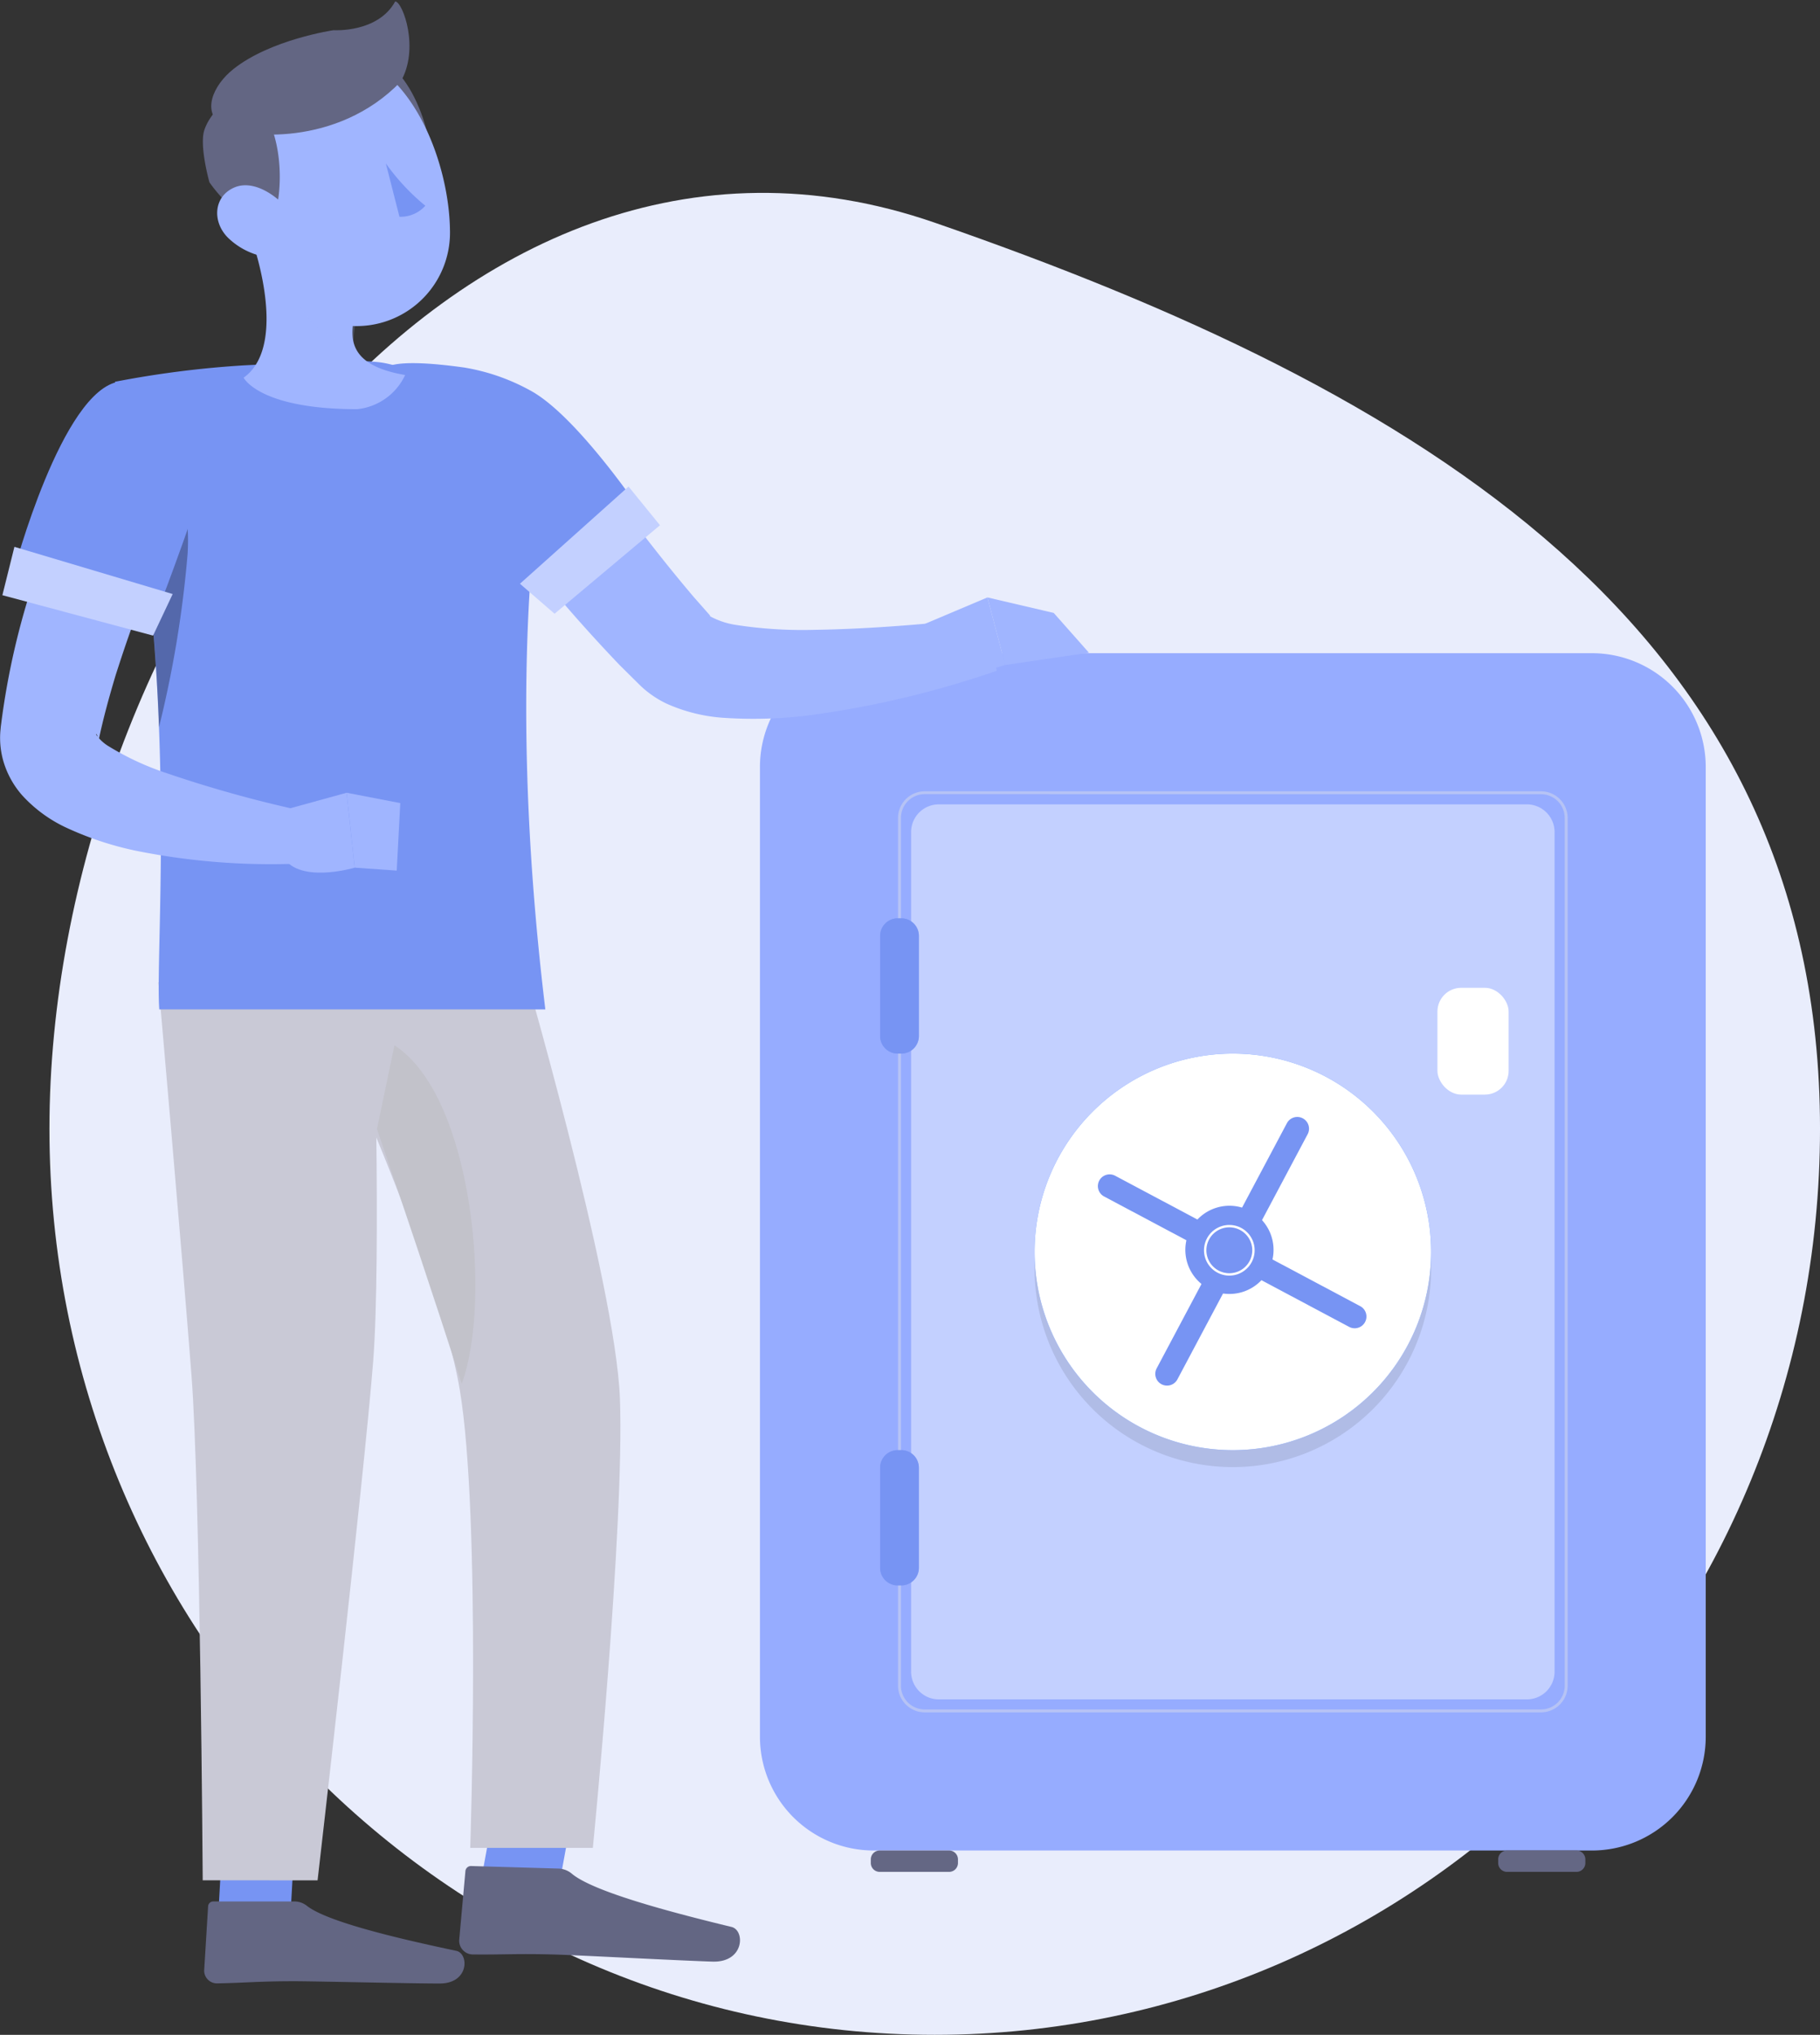 <svg xmlns="http://www.w3.org/2000/svg" xmlns:xlink="http://www.w3.org/1999/xlink" width="153.415" height="171.505" viewBox="0 0 153.415 171.505">
  <rect x="0" y="0" width="153.415" height="171.505" fill="#333333" stroke="none"/>
  <defs>
    <clipPath id="clip-path">
      <path id="Path_2972" data-name="Path 2972" d="M74.624,55.247c41.214,0,74.624-34.191,74.624-76.368s-33.78-62.226-74.624-76.368S0-63.3,0-21.121,33.41,55.247,74.624,55.247Z" transform="translate(0 100)" fill="none"/>
    </clipPath>
    <clipPath id="clip-path-2">
      <path id="Path_2971" data-name="Path 2971" d="M-282,662.255H1525.929V-346H-282Z" transform="translate(282 346)" fill="none"/>
    </clipPath>
  </defs>
  <g id="vault" transform="translate(-84.832 -506.743)">
    <g id="Group_2587" data-name="Group 2587" transform="translate(89 523)" clip-path="url(#clip-path)">
      <g id="Group_2586" data-name="Group 2586" transform="translate(-478.27 -419.68)" clip-path="url(#clip-path-2)">
        <path id="Path_2970" data-name="Path 2970" d="M-5-105H161.207V67.308H-5Z" transform="translate(474.79 516.15)" fill="#e9edfc"/>
      </g>
    </g>
    <g id="Group_2600" data-name="Group 2600" transform="translate(6.986 7.797)">
      <path id="Path_2969" data-name="Path 2969" d="M9.591,0H70.133a9.591,9.591,0,0,1,9.591,9.591V91.324a9.591,9.591,0,0,1-9.591,9.591H9.591A9.591,9.591,0,0,1,0,91.324V9.591A9.591,9.591,0,0,1,9.591,0Z" transform="translate(141.905 554)" fill="#96acff"/>
      <path id="Rectangle_812" data-name="Rectangle 812" d="M.746,0H6.6a.747.747,0,0,1,.747.747v.3A.748.748,0,0,1,6.6,1.8H.748A.748.748,0,0,1,0,1.049v-.3A.746.746,0,0,1,.746,0Z" transform="translate(151.25 654.915)" fill="#646784"/>
      <path id="Rectangle_813" data-name="Rectangle 813" d="M.746,0H6.6a.747.747,0,0,1,.747.747v.3A.748.748,0,0,1,6.6,1.8H.748A.748.748,0,0,1,0,1.049v-.3A.746.746,0,0,1,.746,0Z" transform="translate(204.134 654.915)" fill="#646784"/>
      <path id="Path_2958" data-name="Path 2958" d="M669.98,208.5H618.03a2.248,2.248,0,0,1-2.247-2.246V133.115a2.249,2.249,0,0,1,2.247-2.246H669.98a2.249,2.249,0,0,1,2.247,2.246v73.143A2.248,2.248,0,0,1,669.98,208.5Zm-51.951-77.39a2,2,0,0,0-2,2v73.143a2,2,0,0,0,2,2H669.98a2,2,0,0,0,2-2V133.115a2,2,0,0,0-2-2Z" transform="translate(-462.238 434.771)" fill="#e6e6e6" opacity="0.4" style="mix-blend-mode: color-dodge;isolation: isolate"/>
      <g id="Group_2576" data-name="Group 2576" transform="translate(154.648 566.742)">
        <path id="Rectangle_815" data-name="Rectangle 815" d="M2.334,0H73.1a2.333,2.333,0,0,1,2.333,2.333V51.9A2.333,2.333,0,0,1,73.1,54.238H2.332A2.332,2.332,0,0,1,0,51.906V2.334A2.334,2.334,0,0,1,2.334,0Z" transform="translate(54.238 0) rotate(90)" fill="#c3d0ff"/>
        <path id="Rectangle_816" data-name="Rectangle 816" d="M2.334,0H73.1a2.333,2.333,0,0,1,2.333,2.333V51.9A2.333,2.333,0,0,1,73.1,54.238H2.332A2.332,2.332,0,0,1,0,51.906V2.334A2.334,2.334,0,0,1,2.334,0Z" transform="translate(54.238 0) rotate(90)" fill="#c3d0ff" opacity="0.1"/>
      </g>
      <path id="Path_2959" data-name="Path 2959" d="M672.692,195.6a16.712,16.712,0,1,1-16.712-16.712A16.712,16.712,0,0,1,672.692,195.6Z" transform="translate(-474.213 410.286)" opacity="0.1"/>
      <g id="Group_2579" data-name="Group 2579" transform="translate(152.035 576.347)">
        <path id="Rectangle_819" data-name="Rectangle 819" d="M1.482,0h.305a1.48,1.48,0,0,1,1.48,1.48V9.918A1.481,1.481,0,0,1,1.786,11.4h-.3A1.482,1.482,0,0,1,0,9.916V1.482A1.482,1.482,0,0,1,1.482,0Z" transform="translate(0 0)" fill="#7794f3"/>
        <path id="Rectangle_820" data-name="Rectangle 820" d="M1.482,0h.305a1.48,1.48,0,0,1,1.48,1.48V9.918A1.481,1.481,0,0,1,1.786,11.4h-.3A1.482,1.482,0,0,1,0,9.916V1.482A1.482,1.482,0,0,1,1.482,0Z" transform="translate(0 0)" fill="#7794f3" opacity="0.6"/>
      </g>
      <g id="Group_2580" data-name="Group 2580" transform="translate(152.035 621.17)">
        <path id="Rectangle_821" data-name="Rectangle 821" d="M1.48,0h.306a1.48,1.48,0,0,1,1.48,1.48V9.917A1.482,1.482,0,0,1,1.786,11.4h-.3A1.482,1.482,0,0,1,0,9.916V1.48A1.48,1.48,0,0,1,1.48,0Z" transform="translate(0 0)" fill="#7794f3"/>
        <path id="Rectangle_822" data-name="Rectangle 822" d="M1.48,0h.306a1.48,1.48,0,0,1,1.48,1.48V9.917A1.482,1.482,0,0,1,1.786,11.4h-.3A1.482,1.482,0,0,1,0,9.916V1.48A1.48,1.48,0,0,1,1.48,0Z" transform="translate(0 0)" fill="#7794f3" opacity="0.6"/>
      </g>
      <g id="Group_2581" data-name="Group 2581" transform="translate(165.055 587.746)">
        <path id="Path_2963" data-name="Path 2963" d="M672.692,192.685a16.712,16.712,0,1,1-16.712-16.712A16.712,16.712,0,0,1,672.692,192.685Z" transform="translate(-639.268 -175.973)" fill="#407bff"/>
        <path id="Path_2964" data-name="Path 2964" d="M672.692,192.685a16.712,16.712,0,1,1-16.712-16.712A16.712,16.712,0,0,1,672.692,192.685Z" transform="translate(-639.268 -175.973)" fill="#fff"/>
      </g>
      <g id="Group_2584" data-name="Group 2584" transform="translate(170.516 598.456) rotate(-17)">
        <g id="Group_2582" data-name="Group 2582" transform="translate(0.05 0.058)">
          <rect id="Rectangle_824" data-name="Rectangle 824" width="24.376" height="0.98" transform="translate(0 17.236) rotate(-45)" fill="#407bff"/>
        </g>
        <g id="Group_2583" data-name="Group 2583" transform="translate(0 0)">
          <path id="Path_2973" data-name="Path 2973" d="M.49,0h23.4a.49.49,0,1,1,0,.98H.49A.49.49,0,1,1,.49,0Z" transform="translate(0 17.242) rotate(-45.018)" fill="#7794f3" stroke="#7794f3" stroke-width="1"/>
          <path id="Path_2974" data-name="Path 2974" d="M.49.98h23.4a.49.49,0,1,0,0-.98H.49a.49.49,0,1,0,0,.98Z" transform="translate(0.693 0) rotate(45.018)" fill="#7794f3" stroke="#7794f3" stroke-width="1"/>
          <path id="Path_2968" data-name="Path 2968" d="M669.862,202.844a3.717,3.717,0,1,1-3.717-3.717A3.717,3.717,0,0,1,669.862,202.844Z" transform="translate(-657.365 -194.06)" fill="#7794f3"/>
          <path id="Path_2975" data-name="Path 2975" d="M666.495,201.161a2.034,2.034,0,1,1-2.034-2.034A2.034,2.034,0,0,1,666.495,201.161Z" transform="translate(-655.701 -192.346)" fill="none" stroke="#fff" stroke-width="0.2"/>
        </g>
      </g>
      <rect id="Rectangle_827" data-name="Rectangle 827" width="6" height="9" rx="2" transform="translate(199.014 582.203)" fill="#fff"/>
    </g>
    <g id="Group_2599" data-name="Group 2599" transform="translate(181.653 59.259)">
      <g id="Group_2601" data-name="Group 2601" transform="translate(-46.621 463.55) rotate(42)">
        <path id="Path_2979" data-name="Path 2979" d="M0,5.81,1.565,0,6.973,2.323S4.694,8.581,2.634,8.27Z" transform="translate(45.951 3.104) rotate(10)" fill="#a0b5ff"/>
        <path id="Path_2980" data-name="Path 2980" d="M4.47.274,8.939,0,5.408,6.2,0,3.873Z" transform="translate(48.165 -0.438) rotate(10)" fill="#a0b5ff"/>
        <path id="Path_2976" data-name="Path 2976" d="M6.457,12.45c4.638,1.105,5.256-.913,9.956.085s9.432,1.918,14.059,2.538l1.719.2.411.048a.131.131,0,0,0-.062.014c-.018.017.039.021.13.008a6.7,6.7,0,0,0,2.076-.929,36.861,36.861,0,0,0,5.171-4.11c3.412-3.164,6.75-6.741,9.952-10.3l3.755,2.6a81.288,81.288,0,0,1-8.573,12.579,37.625,37.625,0,0,1-5.79,5.7,14,14,0,0,1-4.455,2.4,8.481,8.481,0,0,1-1.682.323,7.836,7.836,0,0,1-.982.029l-.506-.023-1.953-.093a135.266,135.266,0,0,1-15.043-1.978C9.7,20.628,4.884,19.561,0,18.264Z" transform="translate(-1.412 4.84)" fill="#a0b5ff"/>
      </g>
      <g id="Group_2598" data-name="Group 2598" transform="translate(-94.537 522.716)">
        <g id="Group_2597" data-name="Group 2597" transform="translate(24.886 0) rotate(17)">
          <path id="Path_3005" data-name="Path 3005" d="M1.76,16.227l6.46-1.122L6.46,0,0,1.122Z" transform="translate(35.41 59.733)" fill="#7794f3"/>
          <g id="Group_2596" data-name="Group 2596" transform="translate(35.408 59.737)">
            <path id="Path_3006" data-name="Path 3006" d="M0,1.122,6.463,0l.909,7.771L1.107,9.456Z" transform="translate(0 0)" opacity="0.2"/>
          </g>
          <path id="Path_3007" data-name="Path 3007" d="M9.082,1.116,1.8.006a.47.47,0,0,0-.548.37L.021,6.084A1.162,1.162,0,0,0,.98,7.41c2.541.342,3.775.378,6.978.866,1.97.3,10.315,1.781,13.035,2.2,2.661.406,3.053-2.287,1.938-2.706-5-1.88-11.182-4.364-12.794-6.079A1.843,1.843,0,0,0,9.082,1.116Z" transform="matrix(0.914, -0.407, 0.407, 0.914, 34.351, 75.515)" fill="#636683"/>
          <path id="Path_3008" data-name="Path 3008" d="M17.368,0S33.238,24.144,36.462,33.458c3.532,10.2,8.885,36.872,8.885,36.872l-9.883,3.021S28.229,46.5,23.323,36.668C18,25.992-.708,5.526-.708,5.526Z" transform="translate(0 0)" fill="#c9c9d6"/>
          <path id="Path_3009" data-name="Path 3009" d="M.478,0,0,7.19C3.069,13.239,6.606,20.3,10.064,27.461,11.621,20.368,7.677,3.325.478,0Z" transform="translate(9.106 10.606) rotate(-9)" fill="#c2c2ca"/>
        </g>
        <g id="Group_2594" data-name="Group 2594" transform="translate(16.14 71.646)">
          <path id="Path_3000" data-name="Path 3000" d="M638.813,329.385H644.9l.79-14.089H639.6Z" transform="translate(-638.813 -315.296)" fill="#7794f3"/>
          <g id="Group_2593" data-name="Group 2593" transform="translate(0.378 0.004)">
            <path id="Path_3001" data-name="Path 3001" d="M639.684,315.3h6.087l-.41,7.262h-6.087Z" transform="translate(-639.273 -315.3)" opacity="0.2"/>
          </g>
        </g>
        <path id="Path_3002" data-name="Path 3002" d="M644.95,331.606h-6.834a.435.435,0,0,0-.451.415l-.332,5.408a1.078,1.078,0,0,0,1.064,1.082c2.38-.041,3.517-.181,6.522-.181,1.85,0,9.711.192,12.265.192,2.5,0,2.481-2.525,1.4-2.754-4.853-1.025-10.868-2.439-12.585-3.789A1.714,1.714,0,0,0,644.95,331.606Z" transform="translate(-622.407 -246.576)" fill="#636683"/>
        <path id="Path_3010" data-name="Path 3010" d="M18.113.316S18.4,23.5,17.555,32.307c-.921,9.642-5.423,43.6-5.423,43.6l-9.68-.169s.351-33.01-.222-42.556C1.61,22.82,0,0,0,0Z" transform="matrix(1, -0.017, 0.017, 1, 11.064, 7.551)" fill="#c9c9d6"/>
      </g>
      <g id="Group_2588" data-name="Group 2588" transform="translate(-68.73 478.188)">
        <path id="Path_2977" data-name="Path 2977" d="M657.415,84.9c2.794,4.068,10.6,13.418,10.6,13.418l8.178-7.35s-5.877-8.933-10.02-11.144a17.363,17.363,0,0,0-5.546-1.92C648.691,76.246,654.348,80.441,657.415,84.9Z" transform="translate(-649.591 -77.631)" fill="#7794f3"/>
      </g>
      <g id="Group_2590" data-name="Group 2590" transform="translate(-87.131 478.082)">
        <g id="Group_2589" data-name="Group 2589" transform="translate(0 0)">
          <path id="Path_2981" data-name="Path 2981" d="M664.448,85.082s-3.626,16.968,0,46.9H631.907c-.4-5,1.9-29.363-3.738-52.9A83.775,83.775,0,0,1,639.015,77.7c4.151-.2,7.61-.613,11.276-.28C655.125,77.865,664.448,85.082,664.448,85.082Z" transform="translate(-628.169 -77.502)" fill="#7794f3"/>
        </g>
        <path id="Path_2983" data-name="Path 2983" d="M629.41,85.168a159.635,159.635,0,0,1,2.692,24.406,92.833,92.833,0,0,0,2.413-14.6C634.859,89.5,632.742,86.046,629.41,85.168Z" transform="translate(-628.392 -78.877)" opacity="0.3"/>
      </g>
      <path id="Path_2997" data-name="Path 2997" d="M632.475,89.2,631.3,91.752c-.4.876-.782,1.762-1.156,2.651-.758,1.776-1.473,3.566-2.164,5.356s-1.293,3.6-1.872,5.4c-.539,1.806-1.037,3.607-1.415,5.4l-.035.154a.2.2,0,0,0,0-.055c-.009-.033,0-.083-.014-.126a1.2,1.2,0,0,0-.074-.267c-.066-.156-.144-.187-.105-.1a3.5,3.5,0,0,0,1.131,1.028,23.2,23.2,0,0,0,4.677,2.174,103.2,103.2,0,0,0,11.177,3.137l-.375,4.552a57.813,57.813,0,0,1-12.635-.982,27.08,27.08,0,0,1-6.6-2.118,11.732,11.732,0,0,1-3.608-2.674,7.571,7.571,0,0,1-1.543-2.733,7.086,7.086,0,0,1-.3-2.636l.04-.43.029-.218a63.9,63.9,0,0,1,2.913-12.555q.995-3.012,2.212-5.92c.41-.968.831-1.931,1.27-2.889.437-.977.882-1.879,1.42-2.907Z" transform="translate(-713.182 399.236)" fill="#a0b5ff"/>
      <g id="Group_2592" data-name="Group 2592" transform="translate(-97.654 479.549)">
        <path id="Path_2998" data-name="Path 2998" d="M624.243,79.384c-4.842.708-8.9,15.983-8.9,15.983l11.7,4.452s2.007-5.112,4.021-11.067C633.18,82.512,629.436,78.625,624.243,79.384Z" transform="translate(-613.346 -79.29)" fill="#7794f3"/>
      </g>
      <path id="Path_3017" data-name="Path 3017" d="M645.778,123.011l4.991-1.373.684,6.313s-4.937,1.479-6.147-1.114Z" transform="translate(-718.374 392.663)" fill="#a0b5ff"/>
      <path id="Path_3018" data-name="Path 3018" d="M656.489,122.509l-.3,5.69-3.541-.248-.684-6.314Z" transform="translate(-719.568 392.663)" fill="#a0b5ff"/>
      <g id="Group_2591" data-name="Group 2591" transform="translate(-76.285 468.098)">
        <path id="Path_2985" data-name="Path 2985" d="M642.215,58.77c1.027,3.205,2.181,9.079-.83,11.218,0,0,1.3,2.656,9.569,2.656A5.025,5.025,0,0,0,655,69.764c-5-.854-4.787-3.281-4.042-5.772Z" transform="translate(-641.385 -58.77)" fill="#a0b5ff"/>
        <path id="Path_2986" data-name="Path 2986" d="M646.715,62.375l5.174,4.288a14.119,14.119,0,0,0-.341,2.455c-1.906-.274-4.582-2.355-4.852-4.34A6.631,6.631,0,0,1,646.715,62.375Z" transform="translate(-642.32 -60.69)" fill="#a0b5ff" opacity="0.2"/>
      </g>
      <path id="Path_2987" data-name="Path 2987" d="M5.591,12.1C6.934,10.956,7.544,4.089,4.893.8S0,5.481,0,5.481,1.18,15.878,5.591,12.1Z" transform="translate(-69.131 453.168) rotate(-14)" fill="#636683"/>
      <path id="Path_2988" data-name="Path 2988" d="M639.936,50.787c1.854,5.764,2.644,9.221,6.384,11.569a7.871,7.871,0,0,0,12.124-6.873c-.076-5.526-3.1-14.023-9.452-15.087A7.963,7.963,0,0,0,639.936,50.787Z" transform="translate(-717.337 411.361)" fill="#a0b5ff"/>
      <path id="Path_2993" data-name="Path 2993" d="M655.994,52a18.361,18.361,0,0,0,3.328,3.568,2.79,2.79,0,0,1-2.18.928Z" transform="translate(-720.291 409.257)" fill="#7794f3"/>
      <path id="Path_3019" data-name="Path 3019" d="M657.534,52.412c1.343-1.087,1.953-7.591-.7-10.709-1.371-1.612-3.839.3-4.5,2.217-.462,1.318.419,4.435.419,4.435A12.535,12.535,0,0,0,657.534,52.412Z" transform="translate(-731.92 414.495)" fill="#636683"/>
      <path id="Path_3020" data-name="Path 3020" d="M7.053,16.936C8.3,15.565,10.9,8.1,6.71,1.62,4.376-.6.193-.088,0,.528,2.277,2.55,1.195,6.139,1.195,6.139s-.44,5.351,1.3,8.976C3.409,17.039,5.463,18.68,7.053,16.936Z" transform="translate(-62.992 447.484) rotate(77)" fill="#636683"/>
      <path id="Path_2990" data-name="Path 2990" d="M638.59,60.675a6.016,6.016,0,0,0,4.121,1.693c2.027,0,2.436-1.918,1.366-3.523-.963-1.444-3.179-3.183-4.971-2.41C637.342,57.2,637.242,59.348,638.59,60.675Z" transform="translate(-716.183 406.855)" fill="#a0b5ff"/>
    </g>
    <path id="Path_3040" data-name="Path 3040" d="M627.438,268.936h-11.6l-.609-3.812,12.276-.389Z" transform="matrix(0.766, -0.643, 0.643, 0.766, -513.079, 748.45)" fill="#c3d0ff"/>
    <path id="Path_3041" data-name="Path 3041" d="M13.839,0H.69L0,3.812,13.914,4.2Z" transform="matrix(-0.966, -0.259, 0.259, -0.966, 98.401, 560.493)" fill="#c3d0ff"/>
  </g>
</svg>
